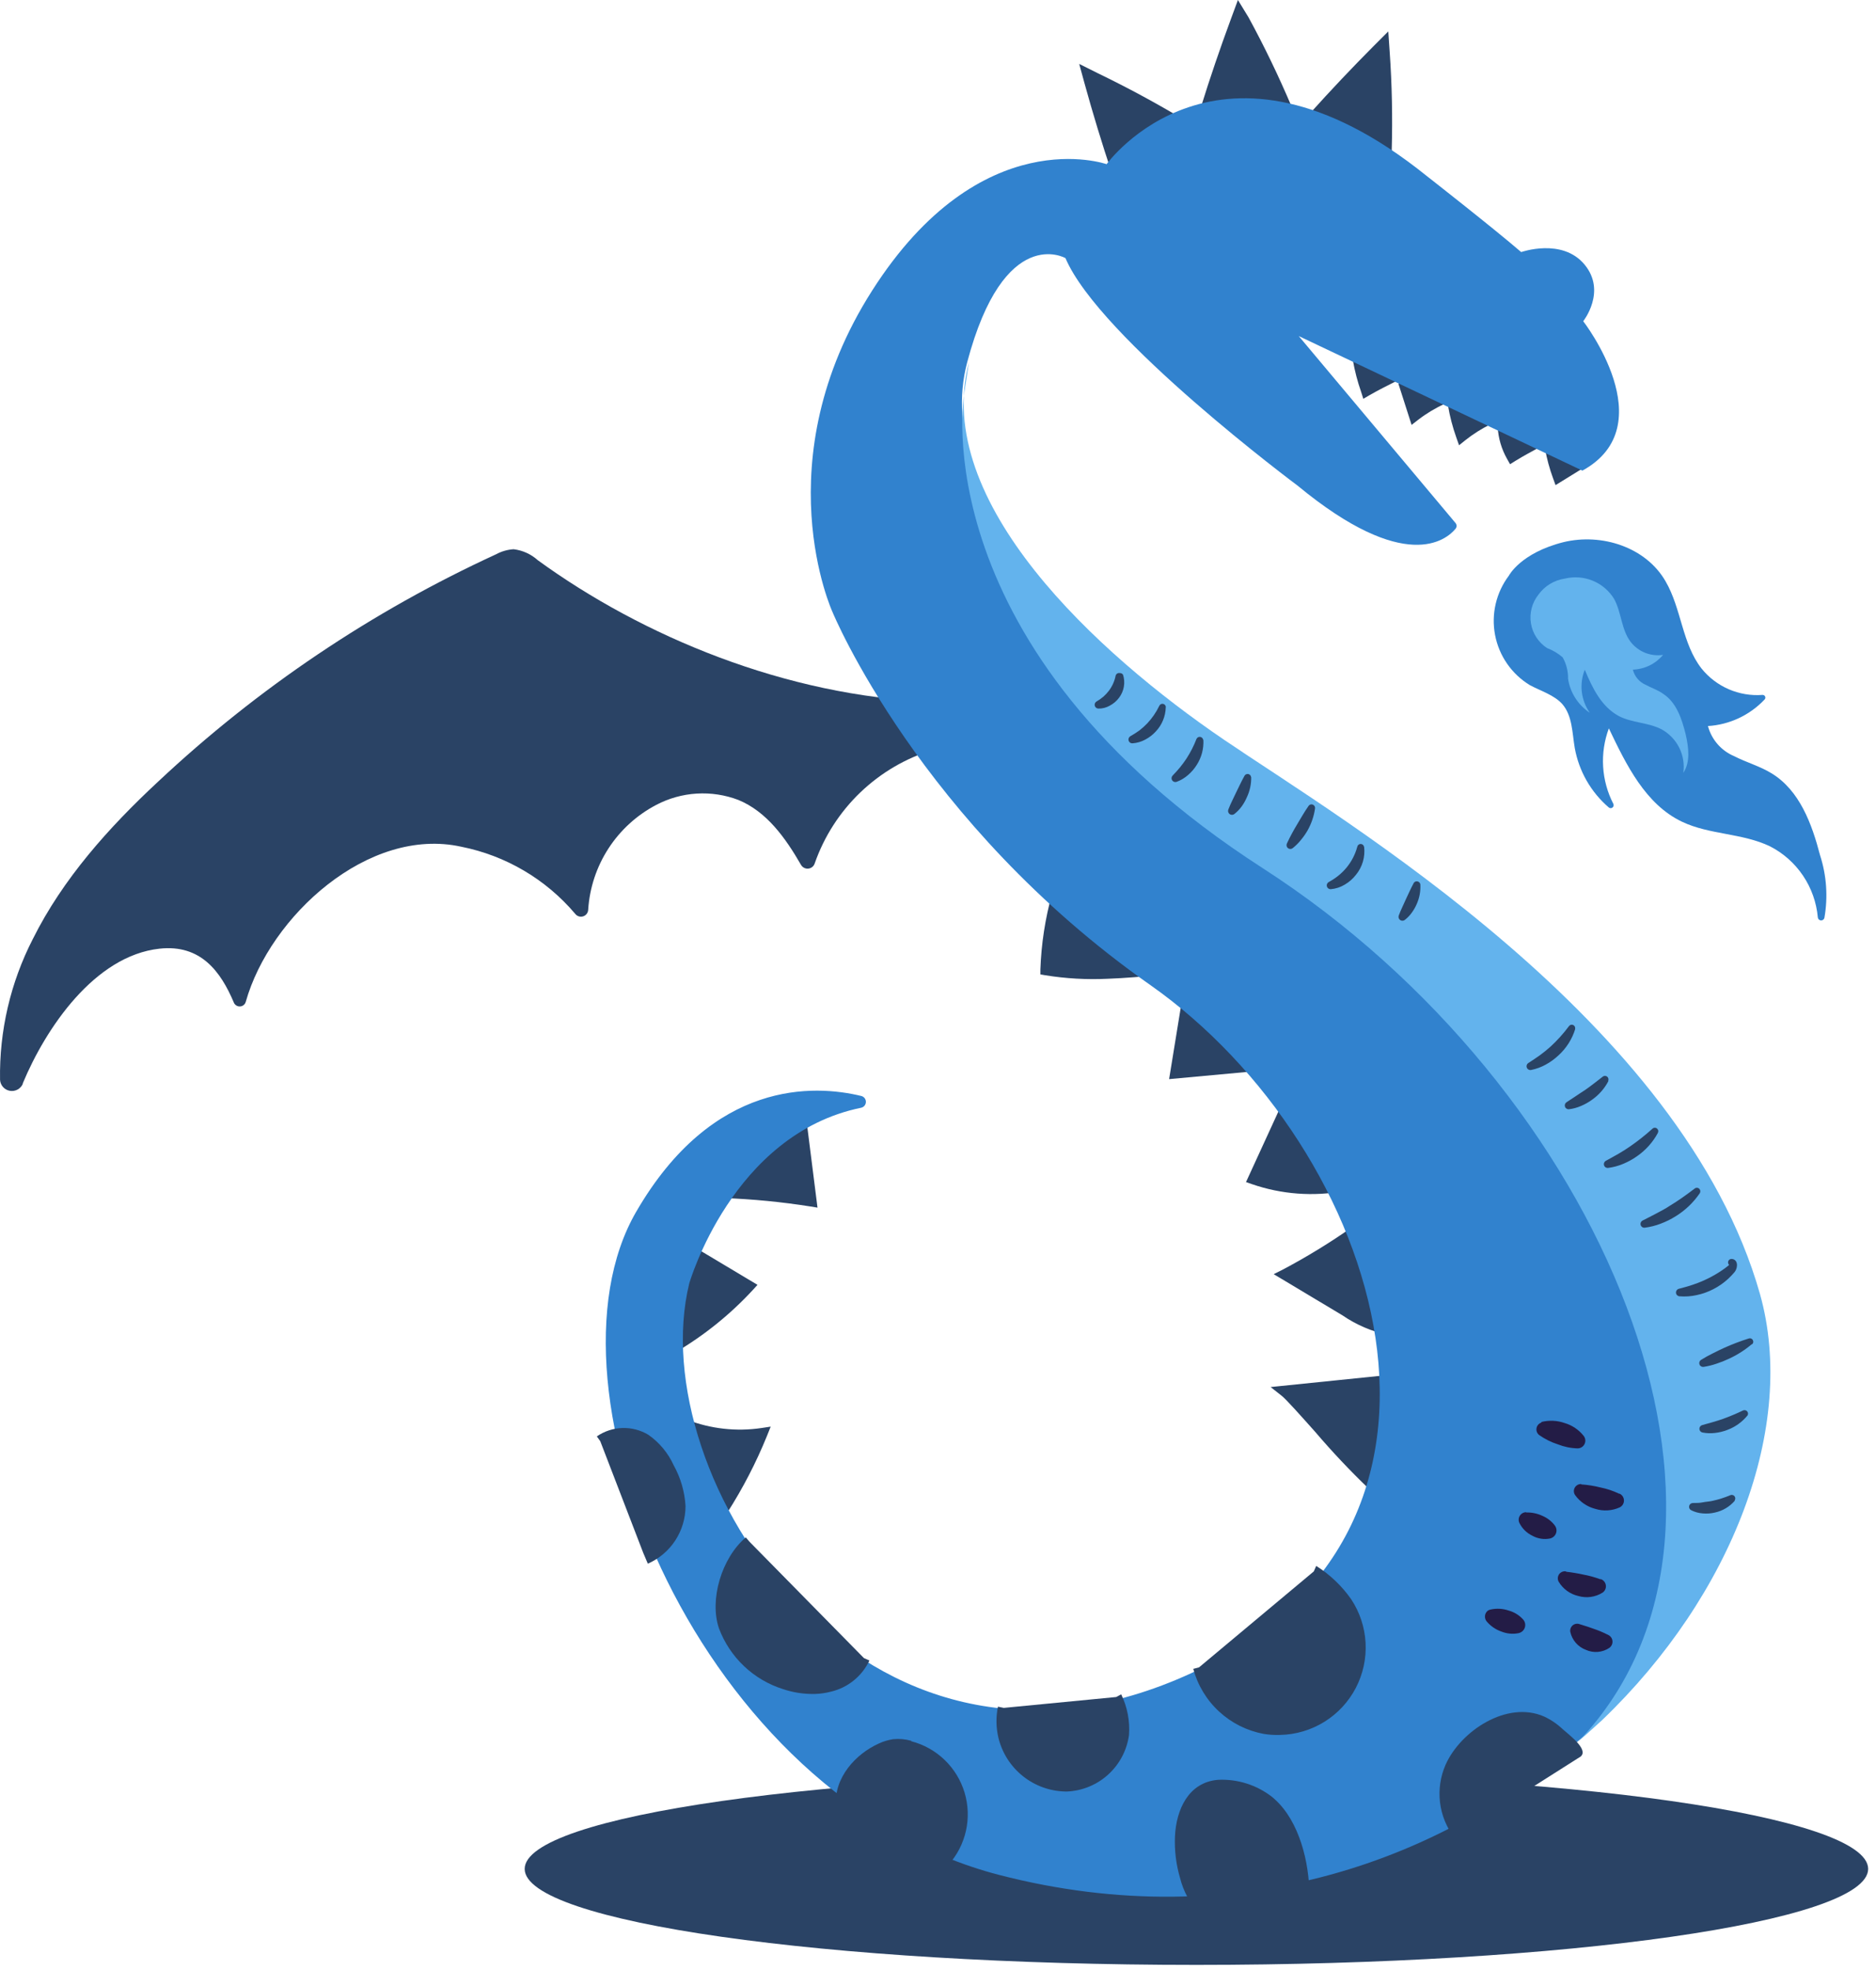 <svg width="202" height="212" viewBox="0 0 202 212" fill="none" xmlns="http://www.w3.org/2000/svg">
<path d="M128.825 211.47C168.771 211.47 201.155 206.845 201.155 201.14C201.155 195.435 168.771 190.81 128.825 190.81C88.878 190.81 56.495 195.435 56.495 201.14C56.495 206.845 88.878 211.47 128.825 211.47Z" fill="#2A4365"/>
<path d="M170.115 49.82L169.775 49.28L169.455 49.48L167.735 48.58C167.735 48.41 167.655 48.25 167.625 48.08L166.995 48.19L166.365 48.3C166.559 49.38 166.847 50.44 167.225 51.47L167.495 52.21L170.495 50.36L170.115 49.82Z" fill="#2A4365"/>
<path d="M164.725 47.28L162.545 46.28C162.545 46.17 162.545 46.06 162.545 45.95H161.905H161.265C161.331 47.151 161.674 48.322 162.265 49.37L162.595 49.96L163.175 49.6C164.035 49.06 164.935 48.6 165.845 48.09L165.265 46.95L164.725 47.28Z" fill="#2A4365"/>
<path d="M160.205 45.08L159.925 44.5L159.445 44.76L157.265 43.84C157.265 43.7 157.205 43.57 157.185 43.43L155.915 43.65C156.113 44.813 156.41 45.958 156.805 47.07L157.105 47.92L157.805 47.36C158.635 46.702 159.533 46.136 160.485 45.67L160.205 45.09V45.08Z" fill="#2A4365"/>
<path d="M155.295 42.88L155.035 42.3L154.505 42.57L152.005 41.57L151.795 40.91L151.415 40.27L150.745 40.61L151.105 41.13L150.575 41.3L151.995 45.73L152.715 45.17C153.596 44.493 154.552 43.919 155.565 43.46L155.305 42.88H155.295Z" fill="#2A4365"/>
<path d="M149.235 40.19L147.065 39.29C147.065 39.08 146.965 38.87 146.935 38.65L146.825 37.93L145.825 38.21L145.985 38.79H145.675C145.877 39.935 146.171 41.062 146.555 42.16L146.795 42.92L147.485 42.52C148.405 41.99 149.345 41.52 150.295 41.04L149.745 39.88L149.235 40.19Z" fill="#2A4365"/>
<path d="M100.495 80.69C97.554 81.58 94.864 83.151 92.645 85.276C90.426 87.401 88.74 90.02 87.725 92.92C87.678 93.07 87.589 93.202 87.468 93.302C87.347 93.402 87.2 93.464 87.045 93.482C86.889 93.5 86.732 93.473 86.592 93.403C86.451 93.334 86.334 93.225 86.255 93.09C84.565 90.16 82.555 87.35 79.495 86.09C78.067 85.548 76.541 85.316 75.016 85.409C73.492 85.502 72.006 85.919 70.655 86.63C68.572 87.723 66.806 89.332 65.524 91.304C64.242 93.276 63.488 95.543 63.335 97.89C63.332 98.052 63.279 98.209 63.183 98.34C63.087 98.47 62.952 98.567 62.798 98.618C62.644 98.669 62.478 98.67 62.324 98.622C62.169 98.574 62.033 98.479 61.935 98.35C58.782 94.627 54.46 92.082 49.675 91.13C39.675 88.91 29.065 98.61 26.465 107.81C26.428 107.949 26.349 108.073 26.239 108.164C26.128 108.255 25.992 108.309 25.849 108.318C25.706 108.326 25.563 108.29 25.442 108.213C25.321 108.136 25.227 108.023 25.175 107.89C23.775 104.58 21.625 101.61 17.175 102.1C10.175 102.86 4.915 110.68 2.455 116.59V116.65C2.34 116.913 2.14 117.129 1.887 117.265C1.634 117.401 1.343 117.447 1.061 117.398C0.778 117.348 0.52 117.205 0.329 116.992C0.137 116.778 0.023 116.506 0.005 116.22C-0.084 110.953 1.128 105.746 3.535 101.06C6.765 94.58 11.715 89.06 16.995 84.15C27.737 74.072 40.039 65.799 53.425 59.65C54.004 59.335 54.646 59.151 55.305 59.11C56.272 59.226 57.18 59.638 57.905 60.29C69.125 68.45 84.625 74.95 100.455 75.53C100.355 75.49 104.985 79.35 100.495 80.69Z" fill="#2A4365"/>
<path d="M124.904 104.28L124.844 103.68L124.154 103.74L114.384 96.74L114.434 96.52L113.854 96.36L113.274 96.2C112.541 98.855 112.121 101.587 112.024 104.34V104.87L112.544 104.96C114.762 105.319 117.011 105.446 119.254 105.34C121.174 105.27 123.084 105.1 124.974 104.92L124.914 104.32L124.904 104.28Z" fill="#2A4365"/>
<path d="M135.585 114.64V114.63L135.535 114.03L134.965 114.08L128.385 108.3L128.445 107.92L127.255 107.72L125.885 116.14L135.645 115.24L135.585 114.64Z" fill="#2A4365"/>
<path d="M144.725 128.19L144.615 127.6L144.505 127.01H144.245L139.115 119.35L139.265 119.01L138.715 118.76L138.165 118.51L134.165 127.22L134.795 127.44C137.991 128.544 141.42 128.799 144.745 128.18L144.725 128.19Z" fill="#2A4365"/>
<path d="M149.625 143.09L149.715 142.49L149.405 142.43L146.285 133.07L146.435 132.97L145.735 131.97C143.306 133.682 140.771 135.239 138.145 136.63L137.145 137.13L144.545 141.56C146.037 142.582 147.715 143.302 149.485 143.68L149.575 143.08L149.625 143.09Z" fill="#2A4365"/>
<path d="M149.644 149.18L149.584 148.58L149.524 147.98L136.814 149.28L137.994 150.21C138.494 150.6 139.994 152.29 141.594 154.08C143.414 156.215 145.34 158.258 147.364 160.2L147.754 159.74L148.144 159.28L147.864 159.03L149.474 149.2L149.644 149.18Z" fill="#2A4365"/>
<path d="M85.725 121.35V121.74L78.625 127.74H77.965V128.34V128.94C81.067 129.055 84.159 129.356 87.225 129.84L88.025 129.97L86.925 121.26L85.725 121.35Z" fill="#2A4365"/>
<path d="M81.064 138.83L81.564 138.28L74.304 133.94L73.684 134.94L73.894 135.07L72.494 144.26L72.064 144.53L72.374 145.05L72.684 145.57C75.794 143.748 78.618 141.477 81.064 138.83V138.83Z" fill="#2A4365"/>
<path d="M82.584 154.54L82.984 153.54L81.984 153.69C79.286 154.089 76.529 153.782 73.984 152.8L73.544 153.93C73.724 154 73.914 154.04 74.094 154.11L77.504 161.79L77.294 162.13L77.804 162.46L78.314 162.79C79.987 160.177 81.416 157.415 82.584 154.54V154.54Z" fill="#2A4365"/>
<path d="M118.205 7.88L116.205 6.88L116.785 9C117.665 12.19 118.645 15.41 119.695 18.56L121.595 17.93L121.505 17.64L126.105 14.39L126.485 14.61L127.005 13.76L127.525 12.91C124.525 11.11 121.375 9.41 118.205 7.88Z" fill="#2A4365"/>
<path d="M133.294 0L132.534 2.06C131.384 5.17 130.294 8.36 129.314 11.52L130.314 11.82L131.314 12.12L131.404 11.83H137.044L137.224 12.23L139.064 11.45C137.684 8.2 136.134 4.98 134.444 1.88L133.294 0Z" fill="#2A4365"/>
<path d="M149.634 5.57L149.484 3.38L147.934 4.93C145.594 7.28 143.284 9.72 141.064 12.19L141.804 12.86L142.544 13.53L142.744 13.31L147.854 15.7C147.854 15.85 147.854 15.99 147.854 16.14L149.854 16.2C149.954 12.66 149.884 9.08 149.634 5.57Z" fill="#2A4365"/>
<path d="M107.555 201.78C75.455 193.46 57.415 149.5 68.505 130.41C76.775 116.15 87.725 116.74 92.725 117.95C92.869 117.982 92.999 118.062 93.092 118.177C93.185 118.293 93.236 118.437 93.236 118.585C93.236 118.733 93.185 118.877 93.092 118.993C92.999 119.108 92.869 119.188 92.725 119.22C78.835 122.06 74.215 138.13 74.215 138.13C69.145 158.87 92.675 195.77 127.545 180.4C162.415 165.03 148.735 123.47 123.855 106.01C98.975 88.55 89.645 65.88 89.645 65.88C89.645 65.88 82.175 49.67 93.905 31.28C105.635 12.89 119.155 17.67 119.155 17.67C119.155 17.67 131.215 0.89 153.625 18.94C153.625 18.94 160.755 24.51 163.795 27.13C163.795 27.13 168.205 25.57 170.615 28.47C173.025 31.37 170.475 34.57 170.475 34.57C170.475 34.57 179.205 45.82 170.385 50.65L139.845 36.17L156.725 56.29C156.798 56.377 156.838 56.486 156.838 56.6C156.838 56.714 156.798 56.823 156.725 56.91C155.725 58.12 151.295 61.82 139.725 52.27C139.725 52.27 118.375 36.38 114.725 27.78C114.725 27.78 108.125 24.01 104.145 38.98C100.165 53.95 117.905 70.3 131.645 79.64C144.445 88.34 180.985 109.86 189.315 139.26C197.645 168.66 159.045 215.12 107.555 201.78Z" fill="#3182CE"/>
<path d="M169.955 187.43C192.225 164.14 172.795 117.16 135.955 93.43C99.115 69.7 103.804 42.43 103.804 42.43L104.334 38.98C100.334 53.98 118.094 70.3 131.834 79.64C144.634 88.34 181.175 109.86 189.505 139.26C193.505 153.46 186.585 171.63 172.505 185.13" fill="#63B3ED"/>
<path d="M168.345 58.35C172.475 57.35 177.235 58.89 179.345 62.57C181.055 65.51 181.115 69.27 183.215 71.95C183.996 72.92 185.001 73.685 186.144 74.18C187.287 74.674 188.533 74.884 189.775 74.79C189.832 74.786 189.889 74.799 189.939 74.827C189.989 74.855 190.03 74.898 190.056 74.949C190.081 75.001 190.091 75.059 190.084 75.116C190.077 75.173 190.053 75.227 190.015 75.27C188.418 76.969 186.232 77.996 183.905 78.14C184.096 78.859 184.45 79.525 184.939 80.087C185.428 80.648 186.039 81.091 186.725 81.38C188.045 82.06 189.515 82.46 190.775 83.24C193.775 85.08 195.095 88.66 195.975 92.04C196.679 94.215 196.841 96.529 196.445 98.78C196.426 98.864 196.377 98.938 196.308 98.99C196.239 99.041 196.154 99.066 196.068 99.06C195.982 99.054 195.901 99.017 195.84 98.957C195.779 98.896 195.742 98.816 195.735 98.73C195.592 97.126 195.046 95.585 194.147 94.249C193.249 92.913 192.026 91.826 190.595 91.09C187.595 89.65 184.085 89.85 181.115 88.44C177.185 86.57 175.115 82.33 173.235 78.39C172.744 79.706 172.534 81.11 172.619 82.512C172.703 83.914 173.08 85.282 173.725 86.53C173.753 86.595 173.759 86.668 173.741 86.737C173.723 86.806 173.683 86.867 173.627 86.91C173.571 86.954 173.502 86.977 173.431 86.977C173.36 86.977 173.291 86.954 173.235 86.91C171.311 85.263 170.015 83.002 169.565 80.51C169.285 78.88 169.315 77.05 168.235 75.79C167.345 74.79 165.915 74.38 164.715 73.73C163.751 73.142 162.922 72.359 162.279 71.431C161.636 70.504 161.195 69.452 160.983 68.343C160.771 67.235 160.793 66.094 161.048 64.995C161.304 63.895 161.786 62.862 162.465 61.96C162.465 61.96 163.725 59.51 168.345 58.35Z" fill="#3182CE"/>
<path d="M168.504 62.27C169.506 62.029 170.558 62.111 171.51 62.504C172.462 62.898 173.265 63.582 173.804 64.46C174.594 65.91 174.574 67.74 175.564 69.06C175.969 69.589 176.508 70 177.125 70.25C177.743 70.5 178.416 70.579 179.074 70.48C178.675 70.958 178.179 71.347 177.619 71.621C177.059 71.895 176.447 72.048 175.824 72.07C175.908 72.422 176.072 72.75 176.303 73.029C176.533 73.308 176.824 73.531 177.154 73.68C177.784 74.03 178.494 74.24 179.094 74.68C180.514 75.61 181.094 77.37 181.504 79.02C181.824 80.41 182.034 82.02 181.254 83.17C181.384 82.244 181.228 81.3 180.808 80.464C180.389 79.628 179.725 78.94 178.904 78.49C177.484 77.75 175.764 77.81 174.334 77.08C172.454 76.08 171.474 74.08 170.644 72.08C170.34 72.835 170.23 73.655 170.324 74.464C170.419 75.273 170.714 76.045 171.184 76.71C170.561 76.299 170.03 75.762 169.627 75.133C169.224 74.504 168.958 73.798 168.844 73.06C168.859 72.252 168.659 71.455 168.264 70.75C167.769 70.319 167.2 69.98 166.584 69.75C166.125 69.452 165.733 69.061 165.433 68.603C165.134 68.144 164.933 67.628 164.845 67.088C164.756 66.547 164.782 65.995 164.919 65.465C165.057 64.934 165.304 64.439 165.644 64.01C165.978 63.541 166.404 63.146 166.896 62.847C167.387 62.547 167.935 62.351 168.504 62.27V62.27Z" fill="#63B3ED"/>
<path d="M170.394 188.76C170.614 187.93 168.864 186.64 168.264 186.1C167.675 185.542 167 185.083 166.264 184.74C162.264 182.98 157.264 186.3 155.654 189.93C155.096 191.201 154.889 192.599 155.054 193.978C155.22 195.357 155.751 196.666 156.594 197.77L157.094 197.36L170.034 189.15C170.118 189.113 170.193 189.06 170.255 188.993C170.317 188.926 170.365 188.846 170.394 188.76V188.76Z" fill="#2A4365"/>
<path d="M136.995 193.41C135.337 192.111 133.268 191.451 131.165 191.55C127.955 191.81 126.645 194.78 126.515 197.65C126.452 199.174 126.641 200.697 127.075 202.16C127.246 202.834 127.498 203.486 127.825 204.1C127.925 204.27 128.105 204.82 128.285 204.91C128.895 205.19 128.585 204.72 129.055 204.69L140.345 203.91H140.985C140.985 200.48 139.915 196.03 137.265 193.65L136.995 193.41Z" fill="#2A4365"/>
<path d="M141.725 168.53L141.465 169.12L129.105 179.45L128.485 179.61C128.96 181.374 129.925 182.968 131.269 184.206C132.612 185.445 134.278 186.278 136.075 186.61C136.656 186.705 137.246 186.742 137.835 186.72C139.52 186.686 141.164 186.199 142.597 185.312C144.03 184.425 145.198 183.17 145.98 181.677C146.761 180.184 147.128 178.508 147.041 176.826C146.954 175.143 146.416 173.514 145.485 172.11C144.481 170.679 143.203 169.462 141.725 168.53V168.53Z" fill="#2A4365"/>
<path d="M120.185 182.64L108.084 183.81L107.455 183.68C107.225 184.801 107.246 185.958 107.515 187.07C107.918 188.684 108.842 190.121 110.143 191.158C111.444 192.196 113.051 192.776 114.715 192.81H114.905C116.547 192.735 118.112 192.088 119.328 190.982C120.544 189.875 121.335 188.378 121.565 186.75C121.679 185.235 121.389 183.716 120.725 182.35L120.185 182.64Z" fill="#2A4365"/>
<path d="M98.115 187.35C97.481 187.17 96.819 187.112 96.165 187.18C95.62 187.261 95.091 187.423 94.594 187.66C92.154 188.77 89.784 191.29 90.004 194.39H90.644L101.644 200.27L102.124 200.7C103.057 199.662 103.706 198.402 104.01 197.04C104.314 195.679 104.263 194.262 103.861 192.926C103.46 191.59 102.721 190.38 101.716 189.412C100.711 188.445 99.475 187.752 98.124 187.4L98.115 187.35Z" fill="#2A4365"/>
<path d="M93.615 178.71L93.024 178.45L80.724 165.95L80.304 165.46C77.694 167.68 76.364 172.17 77.414 175.25C77.993 176.792 78.915 178.183 80.11 179.316C81.305 180.449 82.743 181.295 84.314 181.79C85.425 182.164 86.593 182.34 87.764 182.31C88.345 182.292 88.922 182.208 89.484 182.06C90.38 181.848 91.217 181.436 91.932 180.856C92.647 180.276 93.222 179.543 93.615 178.71V178.71Z" fill="#2A4365"/>
<path d="M69.815 154.42C68.971 153.911 67.999 153.657 67.015 153.687C66.03 153.717 65.075 154.031 64.265 154.59L64.635 155.11L69.255 167.11L69.505 167.7L69.755 168.29C70.961 167.763 71.987 166.896 72.708 165.795C73.429 164.694 73.814 163.406 73.815 162.09C73.726 160.553 73.292 159.056 72.545 157.71C71.947 156.388 71.004 155.252 69.815 154.42V154.42Z" fill="#2A4365"/>
<path d="M120.925 72.62C121.056 73.034 121.087 73.473 121.013 73.901C120.94 74.329 120.766 74.733 120.505 75.08C120.241 75.439 119.899 75.733 119.505 75.94C119.126 76.161 118.693 76.272 118.255 76.26C118.167 76.255 118.084 76.222 118.016 76.167C117.949 76.111 117.901 76.035 117.879 75.95C117.858 75.865 117.865 75.775 117.898 75.695C117.931 75.614 117.99 75.545 118.065 75.5V75.5C118.327 75.351 118.575 75.177 118.805 74.98C119.021 74.79 119.219 74.579 119.395 74.35C119.756 73.871 120.006 73.318 120.125 72.73C120.146 72.632 120.206 72.547 120.29 72.492C120.374 72.438 120.477 72.419 120.575 72.44C120.644 72.435 120.713 72.449 120.775 72.481C120.836 72.513 120.888 72.561 120.925 72.62V72.62Z" fill="#2A4365"/>
<path d="M125.524 76.12C125.501 77.089 125.12 78.016 124.454 78.72C124.129 79.078 123.743 79.376 123.314 79.6C122.891 79.829 122.424 79.965 121.944 80C121.853 80.006 121.761 79.982 121.685 79.93C121.609 79.878 121.553 79.802 121.525 79.715C121.498 79.627 121.5 79.532 121.533 79.446C121.565 79.36 121.626 79.288 121.704 79.24V79.24C122.05 79.046 122.384 78.833 122.704 78.6C122.999 78.371 123.276 78.12 123.534 77.85C124.058 77.293 124.494 76.659 124.824 75.97C124.858 75.891 124.919 75.825 124.996 75.786C125.073 75.746 125.162 75.735 125.246 75.754C125.33 75.773 125.406 75.821 125.458 75.89C125.511 75.959 125.538 76.044 125.534 76.13L125.524 76.12Z" fill="#2A4365"/>
<path d="M129.575 79.62C129.627 80.577 129.375 81.525 128.855 82.33C128.601 82.735 128.288 83.099 127.925 83.41C127.566 83.726 127.153 83.974 126.705 84.14C126.617 84.174 126.521 84.177 126.432 84.148C126.342 84.119 126.266 84.061 126.214 83.983C126.163 83.904 126.14 83.811 126.149 83.717C126.158 83.624 126.199 83.537 126.265 83.47V83.47C126.545 83.17 126.825 82.88 127.065 82.58C127.31 82.278 127.541 81.965 127.755 81.64C128.188 80.973 128.55 80.263 128.835 79.52V79.52C128.87 79.446 128.928 79.385 129 79.347C129.072 79.308 129.155 79.294 129.236 79.307C129.317 79.319 129.391 79.357 129.449 79.415C129.506 79.474 129.543 79.549 129.555 79.63L129.575 79.62Z" fill="#2A4365"/>
<path d="M134.725 83.61C134.741 84.37 134.58 85.123 134.255 85.81C134.103 86.164 133.912 86.499 133.685 86.81C133.461 87.116 133.195 87.389 132.895 87.62C132.822 87.671 132.735 87.699 132.646 87.697C132.557 87.696 132.471 87.667 132.399 87.614C132.328 87.56 132.276 87.485 132.25 87.4C132.224 87.315 132.225 87.224 132.255 87.14V87.14C132.375 86.81 132.525 86.5 132.665 86.2L133.095 85.3C133.395 84.71 133.655 84.11 134.005 83.49C134.045 83.418 134.108 83.362 134.184 83.329C134.259 83.296 134.343 83.289 134.423 83.308C134.504 83.327 134.575 83.372 134.628 83.435C134.68 83.499 134.711 83.578 134.715 83.66L134.725 83.61Z" fill="#2A4365"/>
<path d="M141.595 87.03C141.474 87.86 141.199 88.66 140.785 89.39C140.581 89.743 140.347 90.078 140.085 90.39C139.824 90.721 139.525 91.019 139.195 91.28C139.123 91.338 139.033 91.37 138.941 91.371C138.848 91.371 138.759 91.341 138.686 91.284C138.613 91.228 138.561 91.148 138.539 91.058C138.517 90.969 138.526 90.874 138.565 90.79V90.79C138.725 90.42 138.915 90.08 139.095 89.73C139.275 89.38 139.475 89.06 139.665 88.73C140.065 88.07 140.435 87.4 140.905 86.73C140.933 86.689 140.97 86.655 141.012 86.628C141.055 86.602 141.102 86.584 141.151 86.575C141.2 86.567 141.251 86.568 141.299 86.579C141.348 86.591 141.394 86.611 141.435 86.64C141.497 86.682 141.545 86.741 141.574 86.811C141.602 86.88 141.609 86.957 141.595 87.03V87.03Z" fill="#2A4365"/>
<path d="M146.884 91.15C146.947 91.683 146.901 92.224 146.75 92.74C146.598 93.255 146.345 93.735 146.004 94.15C145.672 94.577 145.262 94.937 144.794 95.21C144.332 95.488 143.812 95.656 143.274 95.7C143.184 95.701 143.097 95.673 143.024 95.62C142.952 95.566 142.899 95.49 142.874 95.404C142.849 95.318 142.853 95.225 142.886 95.141C142.918 95.058 142.978 94.987 143.054 94.94C143.428 94.739 143.783 94.505 144.114 94.24C144.435 93.979 144.73 93.688 144.994 93.37C145.531 92.716 145.923 91.956 146.144 91.14V91.14C146.159 91.053 146.203 90.975 146.27 90.918C146.337 90.862 146.422 90.831 146.509 90.831C146.597 90.831 146.682 90.862 146.749 90.918C146.816 90.975 146.86 91.053 146.874 91.14L146.884 91.15Z" fill="#2A4365"/>
<path d="M152.935 95.18C152.979 95.908 152.845 96.636 152.545 97.3C152.402 97.633 152.221 97.949 152.005 98.24C151.792 98.537 151.536 98.8 151.245 99.02C151.173 99.07 151.087 99.096 151 99.094C150.913 99.093 150.828 99.065 150.757 99.013C150.687 98.961 150.634 98.889 150.607 98.806C150.58 98.723 150.579 98.633 150.605 98.55V98.55C150.715 98.23 150.855 97.94 150.985 97.65L151.375 96.79C151.645 96.22 151.895 95.65 152.215 95.05C152.239 95.006 152.271 94.967 152.311 94.935C152.35 94.904 152.395 94.88 152.443 94.866C152.492 94.852 152.543 94.848 152.593 94.854C152.643 94.86 152.691 94.875 152.735 94.9C152.788 94.928 152.834 94.967 152.868 95.016C152.903 95.065 152.926 95.121 152.935 95.18V95.18Z" fill="#2A4365"/>
<path d="M169.615 110.74C169.28 111.831 168.659 112.812 167.815 113.58C167.4 113.972 166.936 114.308 166.435 114.58C165.938 114.854 165.401 115.05 164.845 115.16C164.753 115.174 164.66 115.157 164.579 115.112C164.499 115.066 164.436 114.995 164.401 114.909C164.366 114.823 164.362 114.728 164.388 114.639C164.414 114.551 164.469 114.473 164.545 114.42V114.42C164.975 114.14 165.395 113.87 165.795 113.58C166.195 113.29 166.575 112.98 166.945 112.65C167.68 111.975 168.35 111.232 168.945 110.43V110.43C168.997 110.36 169.072 110.311 169.157 110.291C169.242 110.272 169.331 110.282 169.408 110.322C169.486 110.361 169.547 110.427 169.581 110.507C169.615 110.587 169.62 110.677 169.595 110.76L169.615 110.74Z" fill="#2A4365"/>
<path d="M173.185 116.35C172.771 117.148 172.17 117.834 171.435 118.35C171.069 118.619 170.673 118.844 170.255 119.02C169.841 119.202 169.403 119.324 168.955 119.38C168.862 119.393 168.768 119.374 168.688 119.326C168.608 119.278 168.546 119.205 168.514 119.117C168.481 119.03 168.479 118.934 168.508 118.845C168.538 118.757 168.596 118.681 168.675 118.63V118.63C169.015 118.39 169.365 118.19 169.675 117.97C169.985 117.75 170.335 117.54 170.675 117.31C171.325 116.86 171.935 116.37 172.595 115.86C172.662 115.812 172.744 115.787 172.827 115.789C172.91 115.791 172.99 115.821 173.055 115.873C173.119 115.925 173.165 115.997 173.185 116.078C173.205 116.159 173.198 116.244 173.165 116.32L173.185 116.35Z" fill="#2A4365"/>
<path d="M178.514 121.93C177.972 122.932 177.201 123.792 176.264 124.44C175.8 124.769 175.3 125.044 174.774 125.26C174.25 125.481 173.699 125.629 173.134 125.7C173.043 125.706 172.951 125.682 172.875 125.63C172.799 125.578 172.743 125.502 172.715 125.414C172.688 125.327 172.69 125.232 172.723 125.146C172.755 125.06 172.816 124.988 172.894 124.94V124.94C173.354 124.68 173.804 124.45 174.244 124.19C174.684 123.93 175.114 123.67 175.524 123.38C176.364 122.798 177.166 122.164 177.924 121.48C177.988 121.416 178.073 121.378 178.163 121.373C178.253 121.367 178.341 121.394 178.413 121.45C178.484 121.505 178.532 121.584 178.549 121.672C178.566 121.761 178.55 121.852 178.504 121.93H178.514Z" fill="#2A4365"/>
<path d="M183.025 128.42C182.347 129.415 181.468 130.257 180.445 130.89C179.936 131.211 179.397 131.479 178.835 131.69C178.275 131.908 177.691 132.055 177.095 132.13C176.987 132.141 176.88 132.11 176.796 132.042C176.711 131.975 176.657 131.877 176.645 131.77C176.635 131.687 176.652 131.604 176.691 131.531C176.73 131.457 176.791 131.398 176.865 131.36C177.365 131.1 177.865 130.86 178.345 130.6C178.825 130.34 179.345 130.08 179.765 129.79C180.705 129.23 181.585 128.59 182.485 127.91C182.523 127.88 182.567 127.859 182.615 127.846C182.662 127.833 182.711 127.83 182.759 127.837C182.807 127.843 182.854 127.859 182.896 127.884C182.938 127.908 182.975 127.941 183.005 127.98C183.053 128.042 183.081 128.118 183.085 128.197C183.088 128.276 183.067 128.354 183.025 128.42V128.42Z" fill="#2A4365"/>
<path d="M186.374 135.5C186.494 135.483 186.616 135.504 186.723 135.562C186.829 135.62 186.914 135.71 186.964 135.82C187.024 135.962 187.045 136.117 187.024 136.27C187.003 136.517 186.905 136.751 186.744 136.94C186.537 137.182 186.317 137.412 186.084 137.63C185.612 138.064 185.084 138.434 184.514 138.73C183.946 139.027 183.341 139.245 182.714 139.38C182.092 139.521 181.451 139.565 180.814 139.51C180.721 139.498 180.635 139.453 180.571 139.385C180.506 139.317 180.467 139.228 180.46 139.134C180.453 139.041 180.479 138.947 180.532 138.87C180.586 138.793 180.664 138.736 180.754 138.71C181.314 138.56 181.864 138.42 182.384 138.23C183.446 137.868 184.454 137.367 185.384 136.74C185.624 136.59 185.844 136.41 186.064 136.24C186.064 136.24 186.154 136.18 186.184 136.12C186.214 136.06 186.184 136.12 186.184 136.12C186.184 136.12 186.404 136.27 186.414 136.23C186.326 136.225 186.242 136.187 186.178 136.125C186.114 136.063 186.075 135.98 186.068 135.891C186.061 135.802 186.086 135.714 186.138 135.642C186.191 135.57 186.268 135.52 186.354 135.5H186.374Z" fill="#2A4365"/>
<path d="M188.635 144.66C187.896 145.288 187.075 145.813 186.195 146.22C185.757 146.429 185.306 146.61 184.845 146.76C184.386 146.918 183.914 147.036 183.435 147.11C183.342 147.123 183.248 147.104 183.168 147.056C183.088 147.008 183.026 146.935 182.994 146.847C182.961 146.76 182.959 146.664 182.988 146.575C183.018 146.487 183.076 146.411 183.155 146.36C183.556 146.109 183.97 145.879 184.395 145.67C184.805 145.45 185.235 145.26 185.655 145.06C186.508 144.677 187.383 144.344 188.275 144.06C188.358 144.026 188.451 144.023 188.536 144.053C188.622 144.083 188.693 144.142 188.737 144.221C188.781 144.3 188.795 144.392 188.776 144.48C188.758 144.568 188.707 144.646 188.635 144.7V144.66Z" fill="#2A4365"/>
<path d="M188.154 152.35C187.58 153.053 186.827 153.588 185.974 153.9C185.55 154.063 185.106 154.171 184.654 154.22C184.205 154.275 183.749 154.258 183.304 154.17C183.214 154.15 183.132 154.099 183.074 154.026C183.016 153.953 182.984 153.863 182.984 153.77C182.984 153.677 183.016 153.587 183.074 153.514C183.132 153.441 183.214 153.39 183.304 153.37V153.37L184.444 153.05C184.814 152.94 185.184 152.83 185.544 152.7C186.279 152.433 187 152.129 187.704 151.79V151.79C187.78 151.761 187.863 151.756 187.942 151.778C188.02 151.799 188.089 151.845 188.14 151.909C188.19 151.973 188.219 152.051 188.221 152.132C188.224 152.213 188.2 152.293 188.154 152.36V152.35Z" fill="#2A4365"/>
<path d="M186.815 161.49C186.253 162.154 185.486 162.612 184.635 162.79C184.212 162.889 183.777 162.919 183.345 162.88C182.913 162.848 182.492 162.733 182.105 162.54C182.021 162.5 181.954 162.433 181.913 162.35C181.872 162.267 181.861 162.173 181.881 162.083C181.9 161.992 181.95 161.911 182.021 161.853C182.093 161.794 182.182 161.762 182.275 161.76V161.76C182.645 161.76 182.995 161.76 183.335 161.69C183.675 161.62 184.015 161.61 184.335 161.54C185.02 161.395 185.69 161.184 186.335 160.91V160.91C186.411 160.881 186.495 160.878 186.573 160.901C186.652 160.924 186.721 160.971 186.77 161.036C186.82 161.101 186.847 161.181 186.848 161.263C186.848 161.344 186.823 161.424 186.775 161.49H186.815Z" fill="#2A4365"/>
<path d="M168.665 169.16C169.286 169.23 169.904 169.334 170.515 169.47C171.121 169.581 171.717 169.745 172.295 169.96H172.395C172.534 170.014 172.656 170.104 172.747 170.222C172.839 170.34 172.896 170.481 172.914 170.629C172.931 170.777 172.908 170.927 172.846 171.063C172.785 171.199 172.688 171.315 172.565 171.4C172.181 171.643 171.749 171.801 171.299 171.865C170.85 171.929 170.391 171.896 169.955 171.77C169.513 171.67 169.096 171.481 168.73 171.214C168.364 170.948 168.056 170.61 167.825 170.22C167.761 170.099 167.732 169.963 167.739 169.827C167.746 169.691 167.79 169.559 167.865 169.445C167.941 169.332 168.046 169.241 168.169 169.182C168.292 169.123 168.429 169.098 168.565 169.11L168.665 169.16Z" fill="#231C46"/>
<path d="M170.215 174.84C170.825 175.02 171.215 175.16 171.635 175.31C172.097 175.466 172.548 175.653 172.985 175.87L173.175 175.96C173.271 176.007 173.357 176.072 173.428 176.153C173.499 176.233 173.553 176.326 173.587 176.428C173.622 176.529 173.636 176.636 173.628 176.743C173.621 176.85 173.593 176.954 173.545 177.05C173.488 177.164 173.406 177.263 173.305 177.34C172.935 177.593 172.505 177.745 172.059 177.784C171.612 177.823 171.163 177.745 170.755 177.56C170.339 177.404 169.968 177.147 169.677 176.812C169.385 176.476 169.182 176.074 169.085 175.64C169.061 175.509 169.071 175.375 169.116 175.25C169.161 175.125 169.238 175.014 169.34 174.928C169.442 174.843 169.564 174.786 169.695 174.763C169.826 174.741 169.961 174.753 170.085 174.8L170.215 174.84Z" fill="#231C46"/>
<path d="M160.525 173.22C161.16 173.084 161.819 173.122 162.435 173.33C163.055 173.498 163.612 173.846 164.035 174.33C164.183 174.513 164.252 174.747 164.228 174.982C164.204 175.216 164.087 175.431 163.905 175.58C163.8 175.666 163.677 175.728 163.545 175.76C162.912 175.893 162.254 175.833 161.655 175.59C161.039 175.376 160.493 174.999 160.075 174.5C159.939 174.331 159.875 174.116 159.897 173.9C159.92 173.685 160.027 173.487 160.195 173.35C160.294 173.283 160.407 173.239 160.525 173.22V173.22Z" fill="#231C46"/>
<path d="M164.375 162.78C164.962 162.767 165.544 162.89 166.075 163.14C166.61 163.364 167.076 163.726 167.425 164.19V164.19C167.495 164.284 167.545 164.39 167.573 164.503C167.602 164.617 167.607 164.734 167.589 164.85C167.572 164.965 167.531 165.076 167.47 165.176C167.409 165.275 167.329 165.362 167.235 165.43C167.136 165.502 167.024 165.553 166.905 165.58C166.253 165.709 165.576 165.603 164.995 165.28C164.392 164.991 163.902 164.509 163.605 163.91C163.547 163.789 163.519 163.655 163.526 163.521C163.532 163.387 163.572 163.256 163.641 163.141C163.711 163.026 163.808 162.93 163.924 162.862C164.039 162.793 164.17 162.755 164.305 162.75L164.375 162.78Z" fill="#231C46"/>
<path d="M170.275 159.76C170.974 159.806 171.667 159.917 172.345 160.09C173.037 160.23 173.708 160.455 174.345 160.76H174.405C174.542 160.828 174.657 160.932 174.738 161.062C174.819 161.192 174.861 161.342 174.861 161.495C174.861 161.648 174.819 161.798 174.738 161.928C174.657 162.057 174.542 162.162 174.405 162.23C173.578 162.605 172.641 162.662 171.775 162.39C170.896 162.165 170.124 161.637 169.595 160.9C169.517 160.783 169.473 160.646 169.468 160.506C169.463 160.365 169.497 160.226 169.567 160.104C169.636 159.981 169.738 159.881 169.862 159.813C169.985 159.745 170.124 159.713 170.265 159.72L170.275 159.76Z" fill="#231C46"/>
<path d="M165.965 153.04C166.791 152.831 167.66 152.87 168.465 153.15C169.284 153.389 170.008 153.879 170.535 154.55C170.628 154.674 170.685 154.821 170.699 154.975C170.713 155.13 170.683 155.285 170.613 155.423C170.544 155.562 170.437 155.678 170.304 155.759C170.172 155.839 170.02 155.881 169.865 155.88V155.88C169.131 155.86 168.406 155.711 167.725 155.44C167.011 155.211 166.336 154.873 165.725 154.44V154.44C165.615 154.352 165.531 154.236 165.482 154.104C165.433 153.972 165.422 153.829 165.449 153.691C165.475 153.553 165.54 153.425 165.634 153.321C165.729 153.216 165.85 153.14 165.985 153.1L165.965 153.04Z" fill="#231C46"/>
</svg>
